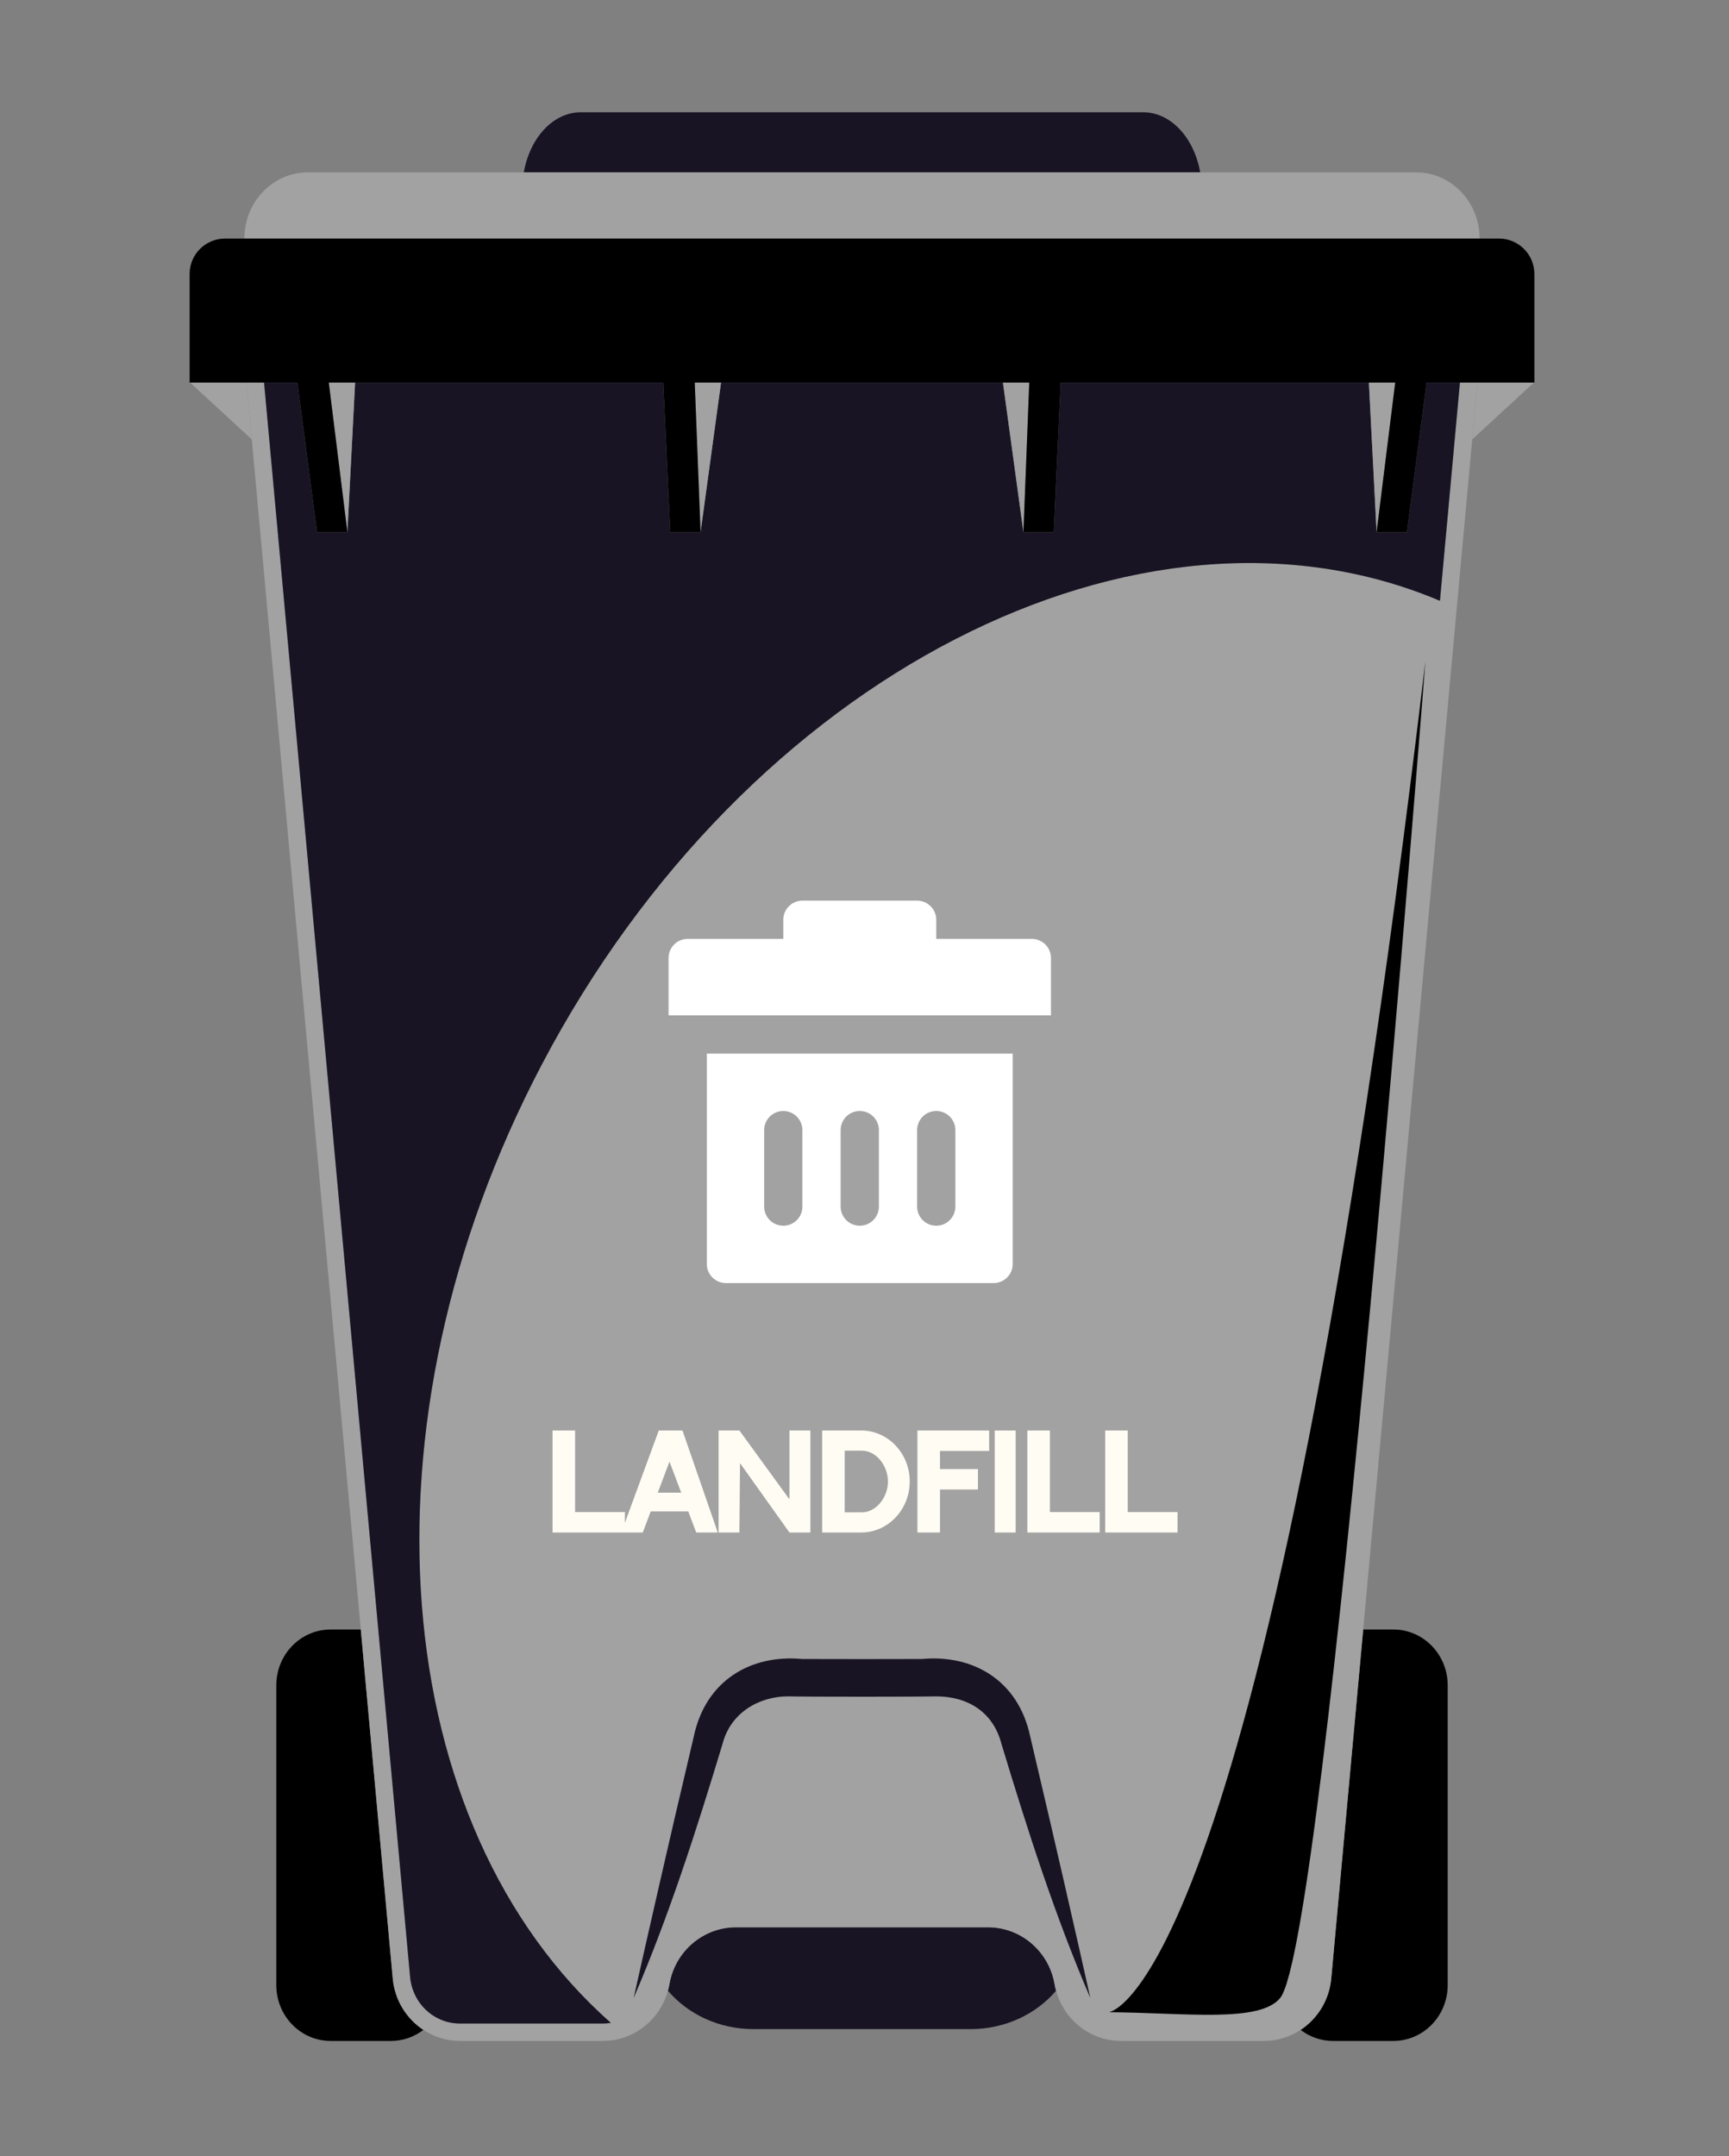 <svg width="316" height="394" viewBox="0 0 316 394" fill="none" xmlns="http://www.w3.org/2000/svg">
<rect x="0" y="0" width="316" height="394" fill="#808080" stroke="none"/>
<path d="M71.782 361.554L65.939 297.775H60.43C54.945 297.775 50.498 302.343 50.498 307.978V362.76C50.498 368.395 54.945 372.963 60.43 372.963H71.467C73.686 372.963 75.728 372.206 77.381 370.943C74.299 368.913 72.145 365.523 71.782 361.554Z" fill="black"/>
<path d="M237.703 370.943C239.356 372.206 241.398 372.963 243.617 372.963H254.654C260.14 372.963 264.587 368.395 264.587 362.76V307.978C264.587 302.343 260.14 297.775 254.654 297.775H249.145L243.303 361.554C242.939 365.523 240.785 368.913 237.703 370.943Z" fill="black"/>
<path d="M208.93 20.515H106.154C101.075 20.515 96.831 25.208 95.731 31.5H219.353C218.254 25.208 214.01 20.515 208.93 20.515Z" fill="#191423"/>
<path d="M34.748 69.917L46.016 80.296L45.065 69.917H34.748Z" fill="#A2A2A2"/>
<path d="M269.068 80.296L280.337 69.917H280.337H270.019L269.068 80.296Z" fill="#A2A2A2"/>
<path d="M192.737 362.576C191.693 356.568 186.563 352.189 180.569 352.189H134.515C128.521 352.189 123.391 356.568 122.347 362.576C122.276 362.987 122.182 363.388 122.073 363.783C125.716 368.077 131.402 370.803 137.718 370.803H177.366C183.683 370.803 189.368 368.077 193.011 363.783C192.902 363.388 192.808 362.987 192.737 362.576Z" fill="#191423"/>
<path d="M266.822 69.917L263.17 109.79C208.524 86.681 136.423 123.283 98.975 194.622C64.401 260.484 70.999 333.789 111.639 369.657C111.162 369.735 110.676 369.782 110.18 369.782H84.085C79.323 369.782 75.397 366.12 74.952 361.264L48.262 69.917H45.065L46.016 80.296L65.939 297.775L71.781 361.554C72.145 365.523 74.299 368.913 77.381 370.943C79.319 372.22 81.621 372.963 84.085 372.963H110.18C115.764 372.963 120.595 369.161 122.073 363.783C122.182 363.388 122.276 362.987 122.347 362.576C123.391 356.568 128.521 352.189 134.515 352.189H180.569C186.563 352.189 191.693 356.568 192.737 362.576C192.808 362.987 192.902 363.388 193.011 363.783C194.49 369.161 199.32 372.963 204.904 372.963H230.999C233.462 372.963 235.765 372.22 237.703 370.943C240.785 368.913 242.939 365.524 243.302 361.554L249.145 297.775L269.068 80.297L270.019 69.917H266.822V69.917Z" fill="#A2A2A2"/>
<path d="M202.659 367.708C216.745 367.822 230.201 369.697 233.963 365.124C242.433 354.828 260.509 120.84 260.509 120.84C231.584 365.124 202.659 367.708 202.659 367.708Z" fill="black"/>
<path d="M74.952 361.264C75.397 366.12 79.323 369.782 84.085 369.782H110.179C110.676 369.782 111.162 369.735 111.639 369.657C70.999 333.789 64.401 260.485 98.975 194.622C136.423 123.284 208.524 86.681 263.169 109.79L266.822 69.917H260.735L257.135 97.25H251.593L250.184 69.917H193.854L192.587 97.25H187.045L183.303 69.917H131.782L128.039 97.25H122.497L121.23 69.917H64.9L63.491 97.25H57.949L54.349 69.917H48.262L74.952 361.264Z" fill="#191423"/>
<path d="M258.838 31.5H219.353H95.732H56.246C49.848 31.5 44.662 36.913 44.662 43.592H270.423C270.423 36.913 265.236 31.5 258.838 31.5Z" fill="#A2A2A2"/>
<path d="M60.092 69.917L63.492 97.25L64.901 69.917H60.092Z" fill="#A2A2A2"/>
<path d="M126.973 69.917L128.039 97.25L131.782 69.917H126.973Z" fill="#A2A2A2"/>
<path d="M254.993 69.917H250.184L251.593 97.25L254.993 69.917Z" fill="#A2A2A2"/>
<path d="M188.111 69.917H183.302L187.045 97.25L188.111 69.917Z" fill="#A2A2A2"/>
<path d="M273.951 43.592H270.423H44.661H41.133C37.555 43.592 34.655 46.489 34.655 50.063V69.917H34.747H45.065H48.262H54.349L57.949 97.25H63.491L60.091 69.917H64.9H121.23L122.497 97.25H128.039L126.973 69.917H131.782H183.303H188.112L187.045 97.25H192.587L193.854 69.917H250.184H254.993L251.593 97.25H257.135L260.736 69.917H266.822H270.019H280.337H280.43V50.063C280.429 46.489 277.529 43.592 273.951 43.592Z" fill="black"/>
<path d="M189.511 322.569L188.269 317.256C186.082 307.04 177.812 302.3 168.489 303.166C165.26 303.188 149.824 303.188 146.595 303.166C137.272 302.3 129.003 307.04 126.816 317.256L125.573 322.569C123.049 333.161 118.179 354.484 115.807 365.124C122.327 349.96 127.299 334.388 132.052 318.689C133.567 312.822 138.916 309.992 144.039 309.992C147.695 310.083 167.39 310.083 171.045 309.992C176.84 309.992 181.518 312.822 183.033 318.689C187.785 334.388 192.757 349.96 199.278 365.124C196.906 354.484 192.035 333.161 189.511 322.569Z" fill="#191423"/>
<path d="M185.09 192.539H129.179V230.977C129.179 231.904 129.547 232.793 130.202 233.448C130.858 234.104 131.746 234.472 132.673 234.472H181.595C182.522 234.472 183.411 234.104 184.066 233.448C184.721 232.793 185.09 231.904 185.09 230.977V192.539ZM146.651 220.494C146.651 221.421 146.283 222.31 145.627 222.965C144.972 223.62 144.083 223.989 143.156 223.989C142.23 223.989 141.341 223.62 140.686 222.965C140.03 222.31 139.662 221.421 139.662 220.494V206.517C139.662 205.59 140.03 204.701 140.686 204.046C141.341 203.39 142.23 203.022 143.156 203.022C144.083 203.022 144.972 203.39 145.627 204.046C146.283 204.701 146.651 205.59 146.651 206.517V220.494ZM160.629 220.494C160.629 221.421 160.26 222.31 159.605 222.965C158.95 223.62 158.061 223.989 157.134 223.989C156.207 223.989 155.319 223.62 154.663 222.965C154.008 222.31 153.64 221.421 153.64 220.494V206.517C153.64 205.59 154.008 204.701 154.663 204.046C155.319 203.39 156.207 203.022 157.134 203.022C158.061 203.022 158.95 203.39 159.605 204.046C160.26 204.701 160.629 205.59 160.629 206.517V220.494ZM174.606 220.494C174.606 221.421 174.238 222.31 173.583 222.965C172.927 223.62 172.039 223.989 171.112 223.989C170.185 223.989 169.296 223.62 168.641 222.965C167.986 222.31 167.617 221.421 167.617 220.494V206.517C167.617 205.59 167.986 204.701 168.641 204.046C169.296 203.39 170.185 203.022 171.112 203.022C172.039 203.022 172.927 203.39 173.583 204.046C174.238 204.701 174.606 205.59 174.606 206.517V220.494ZM192.078 175.067V185.55H122.19V175.067C122.19 174.14 122.558 173.251 123.213 172.596C123.869 171.94 124.758 171.572 125.684 171.572H143.156V168.078C143.156 167.151 143.525 166.262 144.18 165.607C144.835 164.952 145.724 164.583 146.651 164.583H167.617C168.544 164.583 169.433 164.952 170.088 165.607C170.744 166.262 171.112 167.151 171.112 168.078V171.572H188.584C189.511 171.572 190.4 171.94 191.055 172.596C191.71 173.251 192.078 174.14 192.078 175.067Z" fill="white"/>
<path d="M105.106 276.317H114.207V280.05H100.982V261.41H105.106V276.317ZM127.244 280.05L125.792 276.202H118.926L117.475 280.05H113.558L120.401 261.41H124.733L131.184 280.05H127.244ZM120.217 272.769H124.502L122.359 267.101L120.217 272.769ZM144.283 261.41H148.108V280.05H144.283L135.251 267.378L135.136 280.05H131.335V261.41H135.136L144.283 273.99V261.41ZM157.4 261.41C162.284 261.41 166.27 265.58 166.27 270.718C166.27 275.879 162.284 280.05 157.4 280.05H150.257V261.41H157.4ZM154.381 265.097V276.363H157.538C159.934 276.363 162.008 273.99 162.261 271.294C162.261 271.271 162.261 271.271 162.261 271.271C162.261 271.225 162.261 271.202 162.261 271.156C162.284 271.018 162.284 270.88 162.284 270.718C162.284 270.672 162.284 270.626 162.284 270.557C162.192 267.677 160.049 265.097 157.538 265.097H154.381ZM171.797 280.05H167.672V261.41H180.782V265.143H171.797V268.46H178.732V272.193H171.797V280.05ZM185.627 261.41V280.05H181.802V261.41H185.627ZM191.889 276.317H200.99V280.05H187.765V261.41H191.889V276.317ZM206.109 276.317H215.21V280.05H201.985V261.41H206.109V276.317Z" fill="#FFFCF3"/>
</svg>
